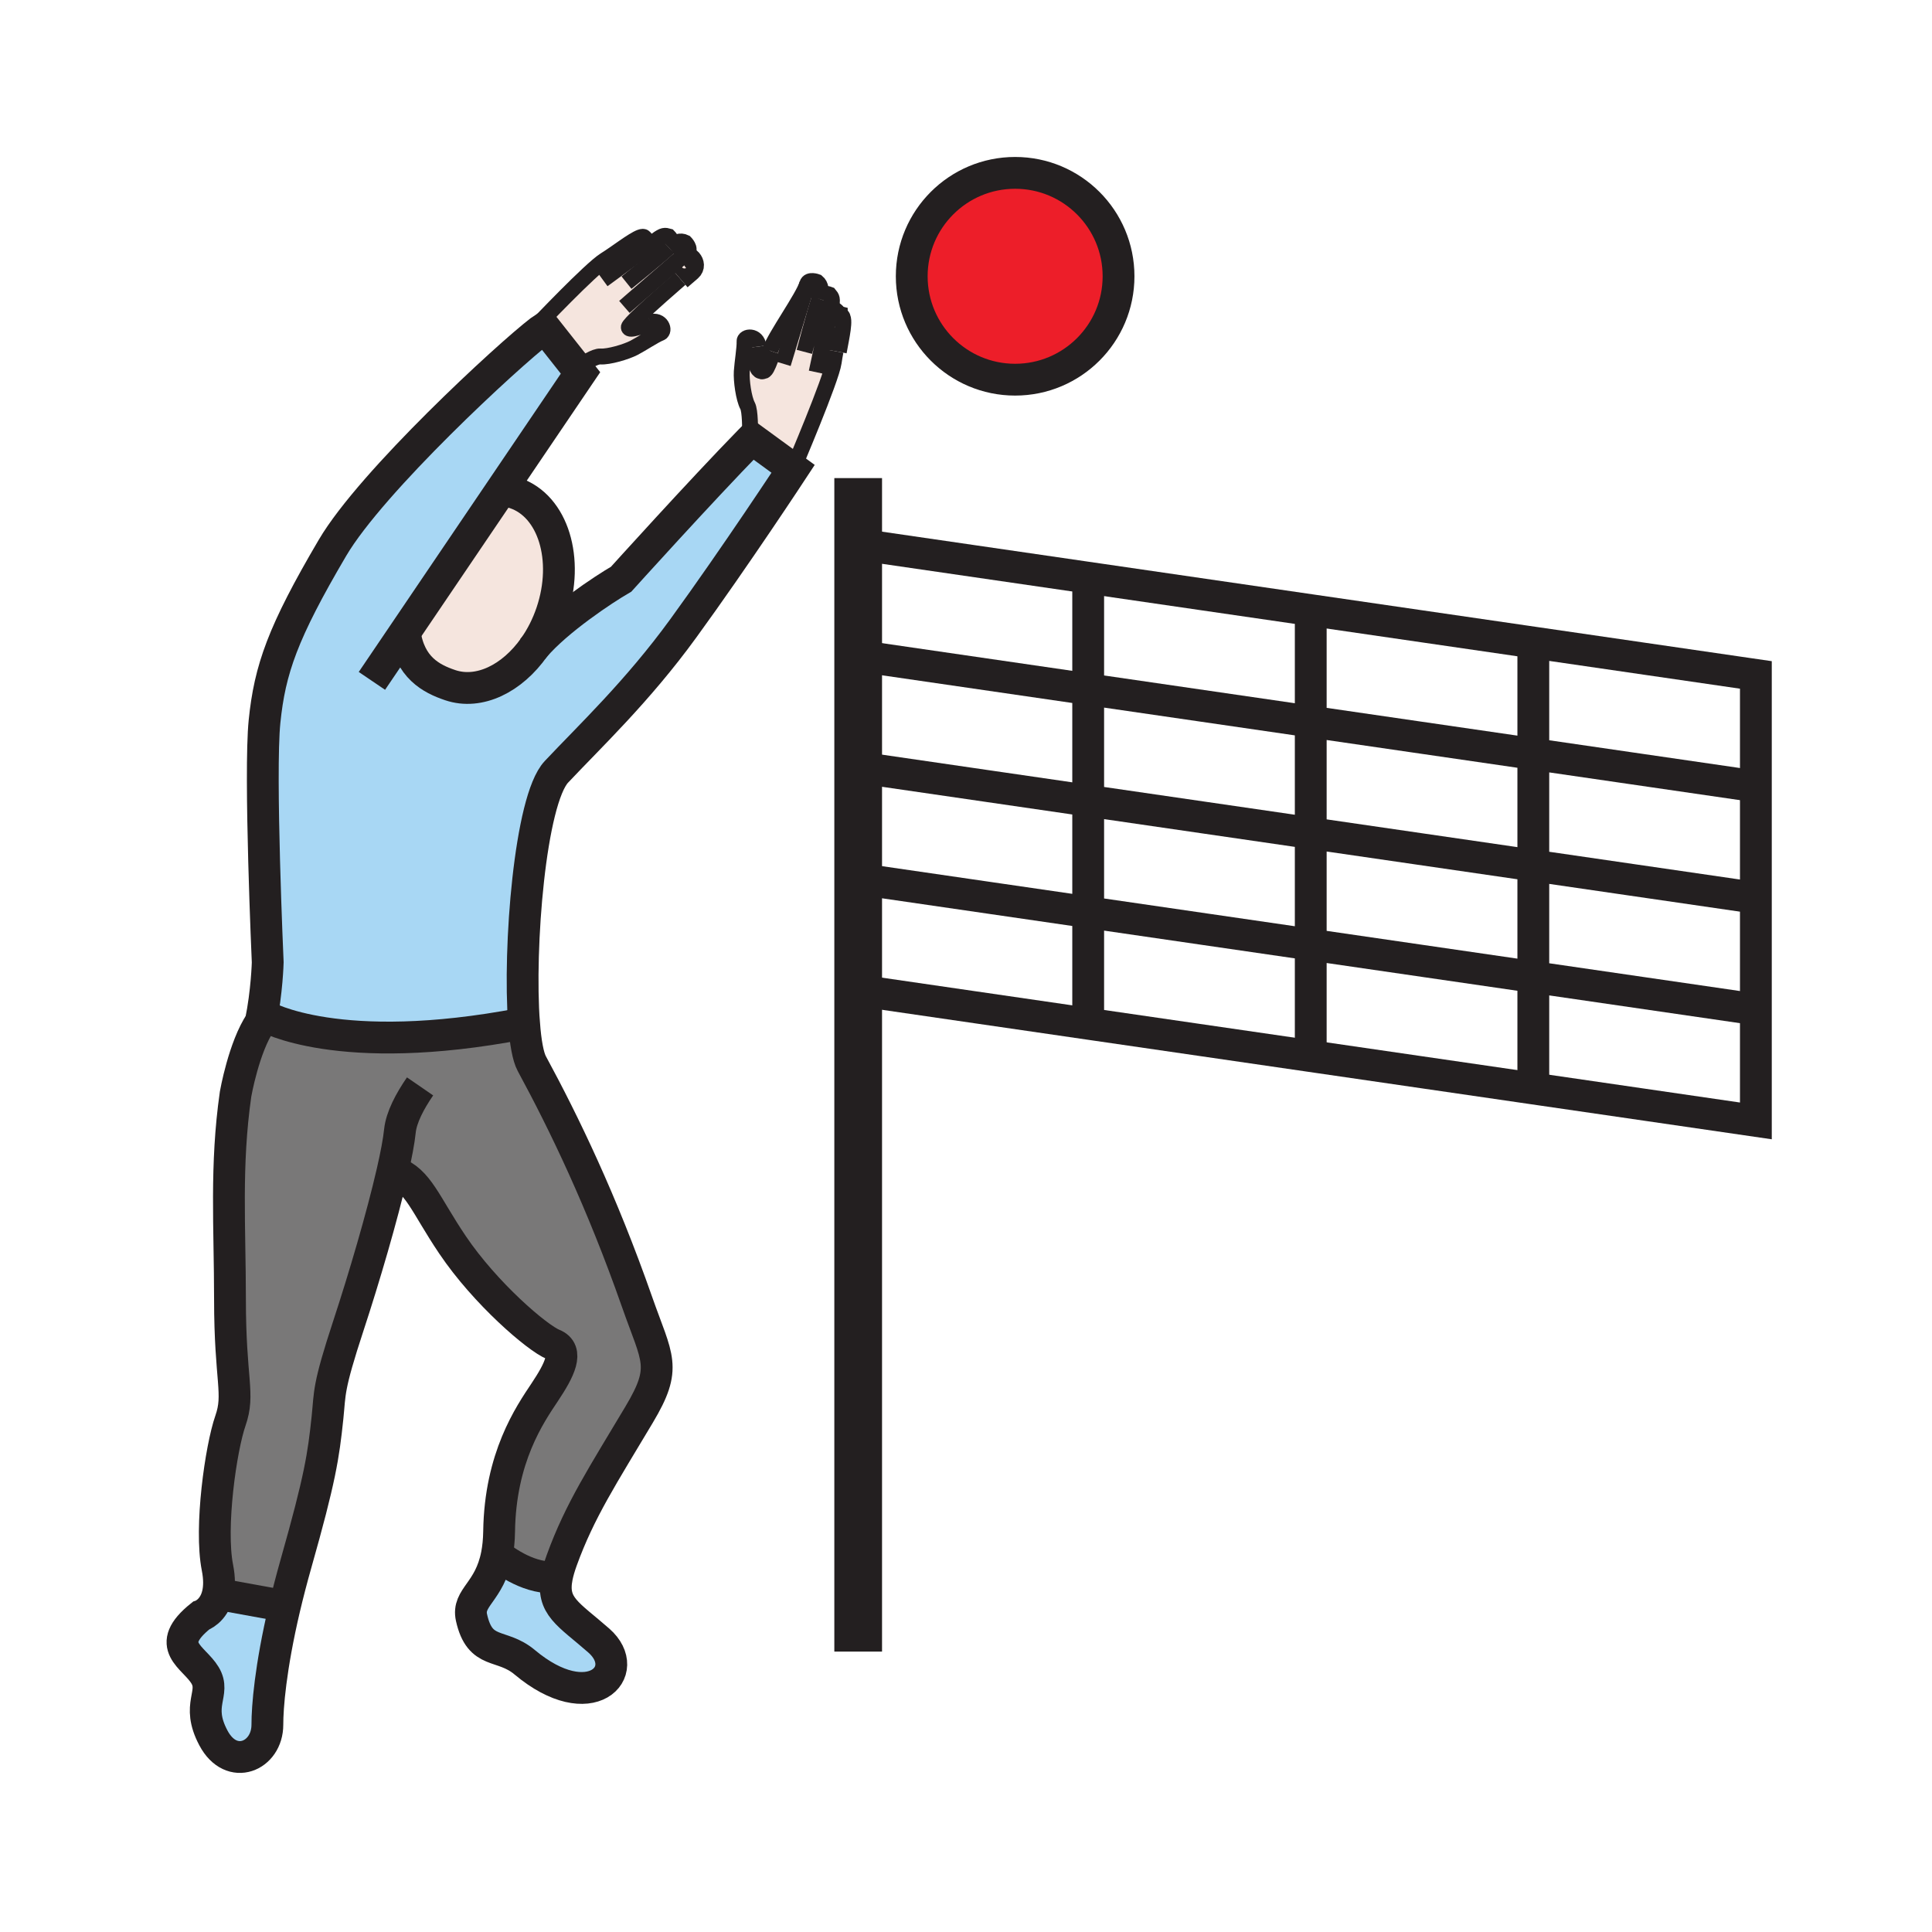 <?xml version="1.0"?><svg xmlns="http://www.w3.org/2000/svg" width="850.394" height="850.394" viewBox="0 0 850.394 850.394" overflow="visible"><path d="M446.82 76.09c25.14 0 45.52 20.38 45.52 45.52 0 25.13-20.38 45.51-45.52 45.51-25.14 0-45.51-20.38-45.51-45.51 0-25.14 20.37-45.52 45.51-45.52z" fill="#ed1e29"></path><path d="M368.19 139.34c.25.06.54.14.86.24 1.72.53.01 8.17-1.27 15.03-.33 1.71-.61 3.37-.82 4.86-1.03 7.46-17.86 46.89-17.86 46.89l-18.16-13.26c-.27.27-.54.55-.81.83.11-5.02.09-13.15-1.08-15.32-1.73-3.23-2.79-11.15-2.55-15.06.24-3.9 1.38-10.66 1.22-13.27-.13-2.3 5.47-3.03 6.18 2.25.1.75.1 1.63-.04 2.64 0 0 .05 7.51 1.83 6.81.52-.22 1.78-3.32 3.27-7.61 2.29-6.55 14.58-23.44 16.38-29.4.68-2.23 4.29-.86 4.29-.86 1.78 1.49 1.99 3.7 1.02 7.41.13-.37.25-.68.35-.93.88-2.16 4.03-.94 4.03-.94 1.06 1.27 1.59 1.83.72 5.58-.13.54-.26 1.13-.4 1.76h-.01c-.28 1.24-.6 2.64-.94 4.15 1.42-1.82 1.45-2.42 3.79-1.81v.01z" fill="#f5e5de" class="aac-skin-fill"></path><path d="M253.9 162.1l1.62 2.05-35.01 51.69-42.39 62.58.02.01c2.19 15.35 11.62 20.32 20.03 23.15 12.72 4.29 27.27-2.88 37-16.75 10.12-11.93 30.62-25.5 38.24-29.89 0 0 35.06-38.84 56.72-61.01.27-.28.54-.56.81-.83l18.16 13.26s-25.31 38.56-48.39 70.29c-20.2 27.79-41.32 47.67-55.8 63.09-11.58 12.33-16.8 77.51-14.24 110.779l-.99.08c-80.82 15.42-112.95-3.279-112.95-3.279-.68.76-1.33 1.609-1.96 2.529 2.73-13.17 3.07-26.25 3.07-26.25s-3.73-83.16-1.4-106.05c2.33-22.9 7.96-39.12 29.9-76.41 17.22-29.29 77.45-84.8 91.48-95.52.81-.62 1.47-1.09 1.95-1.4L253.9 162.1z" fill="#a8d7f4"></path><path d="M294.39 108.84c2.98-2.39 5.09-3.11 7.17-2.09 0 0 2.73 2.73.97 4.27-.78.68-1.95 1.69-3.36 2.92 3.65-2.53 7.63 2.4 4.78 4.87-.38.33-2.1 1.81-4.53 3.91-4.7 4.08-12.01 10.49-17.05 15.24-3.3 3.12-5.62 5.53-5.6 6.11.08 1.91 6.96-1.12 6.96-1.12.86-.53 1.66-.89 2.39-1.11 5.1-1.51 6.72 3.91 4.58 4.72-2.46.92-8.16 4.73-11.62 6.53-3.48 1.81-11.14 4.07-14.79 3.82-2.4-.17-7.33 3.01-10.39 5.19l-14.13-17.88c-.48.31-1.14.78-1.95 1.4l-1.49-2.28s23.57-24.87 29.97-28.86c1.27-.79 2.67-1.73 4.1-2.72 5.74-3.97 12.01-8.65 13.2-7.29 2.2 2.53 1.66 2.62.47 4.88 1.87-1.4 3.56-2.66 4.85-3.65 3.08-2.32 3.79-2.06 5.39-1.62 0 0 2.4 2.38.79 4.07-.19.19-.42.43-.71.69z" fill="#f5e5de" class="aac-skin-fill"></path><path d="M172.72 515.77c-4.51 19.73-12.54 46.971-19.28 67.471-9.21 28.02-8.12 29.55-9.29 40.75-1.78 16.89-3.2 26.63-13.85 64.18-1.98 6.99-3.66 13.51-5.09 19.561L120 706l-22-4-2.11-.43c.66-2.931.78-6.71-.18-11.561-3.49-17.68 1.52-52.63 5.72-64.67 4.18-12.05-.2-17.53-.2-53.58-.01-31.6-2.05-58.64 2.46-90.17 0 0 3.63-20.78 11.08-31.74.63-.92 1.28-1.77 1.96-2.529 0 0 32.13 18.699 112.95 3.279l.99-.08h.01c.63 8.301 1.76 14.61 3.39 17.631 14.26 26.319 30.71 60.319 46.35 104.939 8.88 25.33 13.47 28.5.93 49.521-15.87 26.63-26.16 42.21-34.1 64.17-1 2.77-1.7 5.189-2.13 7.34-11.4 1.39-22.85-6.95-26.41-9.82.56-2.899.92-6.24.98-10.14.46-32.7 13.54-51.55 20.08-61.36 6.54-9.81 10.75-18.22 3.74-21.02-7-2.811-29.9-22.431-44.37-43.91-12.03-17.851-15.04-28.28-25.33-31.851l-1.09-.249z" fill="#797878"></path><path d="M263.6 722.14c15.41 13.551-3.73 33.79-32.7 9.48-10.22-8.561-19.62-2.8-23.36-19.61-1.99-8.96 7.94-11.109 11.17-27.71 3.56 2.87 15.01 11.21 26.41 9.82-2.56 12.96 5.02 16.2 18.48 28.02z" fill="#a8d7f4"></path><path d="M235.17 284.83c-9.73 13.87-24.28 21.04-37 16.75-8.41-2.83-17.84-7.8-20.03-23.15l-.02-.01 42.39-62.58c2.07.11 4.13.5 6.14 1.18 16.82 5.67 24.05 29.19 16.19 52.54-1.91 5.67-4.54 10.82-7.67 15.27z" fill="#f5e5de" class="aac-skin-fill"></path><path d="M120 706l5.21 1.73c-6.22 26.449-7.54 43.859-7.52 51.399.02 13.9-15.84 20.771-23.75 5.86-7.92-14.9 1.22-19.45-3.7-27.61s-18.6-12.75-1.78-26.21c0 0 5.66-1.83 7.43-9.6L98 702l22 4z" fill="#a8d7f4"></path><g fill="none" stroke="#231f20"><path d="M218.72 215.79c.6-.01 1.19 0 1.79.05 2.07.11 4.13.5 6.14 1.18 16.82 5.67 24.05 29.19 16.19 52.54-1.91 5.67-4.54 10.82-7.67 15.27-9.73 13.87-24.28 21.04-37 16.75-8.41-2.83-17.84-7.8-20.03-23.15M217.58 683.35s.4.36 1.13.95c3.56 2.87 15.01 11.21 26.41 9.82.29-.03.59-.07.88-.12M116.73 447.32s32.13 18.699 112.95 3.279" stroke-width="14"></path><path d="M114.2 452.42c.2-.86.39-1.72.57-2.57 2.73-13.17 3.07-26.25 3.07-26.25s-3.73-83.16-1.4-106.05c2.33-22.9 7.96-39.12 29.9-76.41 17.22-29.29 77.45-84.8 91.48-95.52.81-.62 1.47-1.09 1.95-1.4l14.13 17.88 1.62 2.05-35.01 51.69-42.39 62.58-14.42 21.28M120 706l-22-4" stroke-width="14"></path><path d="M184.9 478.19c-4.52 6.569-8.24 13.609-8.87 19.609-.47 4.51-1.65 10.74-3.31 17.97-4.51 19.73-12.54 46.971-19.28 67.471-9.21 28.02-8.12 29.55-9.29 40.75-1.78 16.89-3.2 26.63-13.85 64.18-1.98 6.99-3.66 13.51-5.09 19.561-6.22 26.449-7.54 43.859-7.52 51.399.02 13.9-15.84 20.771-23.75 5.86-7.92-14.9 1.22-19.45-3.7-27.61s-18.6-12.75-1.78-26.21c0 0 5.66-1.83 7.43-9.6.66-2.931.78-6.71-.18-11.561-3.49-17.68 1.52-52.63 5.72-64.67 4.18-12.05-.2-17.53-.2-53.58-.01-31.6-2.05-58.64 2.46-90.17 0 0 3.63-20.78 11.08-31.74.63-.92 1.28-1.77 1.96-2.529" stroke-width="14"></path><path d="M234.37 285.79c.26-.32.52-.64.8-.96 10.12-11.93 30.62-25.5 38.24-29.89 0 0 35.06-38.84 56.72-61.01.27-.28.54-.56.81-.83l18.16 13.26s-25.31 38.56-48.39 70.29c-20.2 27.79-41.32 47.67-55.8 63.09-11.58 12.33-16.8 77.51-14.24 110.779h.01c.63 8.301 1.76 14.61 3.39 17.631 14.26 26.319 30.71 60.319 46.35 104.939 8.88 25.33 13.47 28.5.93 49.521-15.87 26.63-26.16 42.21-34.1 64.17-1 2.77-1.7 5.189-2.13 7.34-2.56 12.96 5.02 16.2 18.48 28.02 15.41 13.551-3.73 33.79-32.7 9.48-10.22-8.561-19.62-2.8-23.36-19.61-1.99-8.96 7.94-11.109 11.17-27.71.56-2.899.92-6.24.98-10.14.46-32.7 13.54-51.55 20.08-61.36 6.54-9.81 10.75-18.22 3.74-21.02-7-2.811-29.9-22.431-44.37-43.91-12.03-17.851-15.04-28.28-25.33-31.851" stroke-width="14"></path><path d="M299.42 122.72c2.43-2.1 4.15-3.58 4.53-3.91 2.85-2.47-1.13-7.4-4.78-4.87" stroke-width="9.87"></path><path d="M282.37 137.96c5.04-4.75 12.35-11.16 17.05-15.24M286.12 141.84c-.73.22-1.53.58-2.39 1.11 0 0-6.88 3.03-6.96 1.12-.02-.58 2.3-2.99 5.6-6.11M251.26 164.05s1.08-.85 2.64-1.95c3.06-2.18 7.99-5.36 10.39-5.19 3.65.25 11.31-2.01 14.79-3.82 3.46-1.8 9.16-5.61 11.62-6.53 2.14-.81.52-6.23-4.58-4.72M270.4 111.76c5.74-3.97 12.01-8.65 13.2-7.29 2.2 2.53 1.66 2.62.47 4.88-.03.05-.05.1-.08.15M236.33 143.34s23.57-24.87 29.97-28.86c1.27-.79 2.67-1.73 4.1-2.72M294.36 108.87c-4.28 4.03-18.6 15.53-18.6 15.53" stroke-width="7"></path><path d="M265.34 123.15s10.99-8.03 18.73-13.8c1.87-1.4 3.56-2.66 4.85-3.65 3.08-2.32 3.79-2.06 5.39-1.62 0 0 2.4 2.38.79 4.07-.19.19-.42.43-.71.69" stroke-width="7"></path><path d="M294.36 108.87l.03-.03c2.98-2.39 5.09-3.11 7.17-2.09 0 0 2.73 2.73.97 4.27-.78.68-1.95 1.69-3.36 2.92-.01.01-.03.03-.04.03-8.1 7.05-24.3 21.12-24.3 21.12" stroke-width="7"></path><path d="M368.19 139.34c.2.58.25 1.25.1 2M365.35 136.99c1.22.23 2.39 1.05 2.84 2.34M360.18 144.64c.93-3.06 1.58-5.25 1.72-5.73.49-1.61 2-2.18 3.44-1.92" stroke-width="9.87"></path><path d="M338.96 154.37c2.29-6.55 14.58-23.44 16.38-29.4" stroke-width="7"></path><path d="M333.9 152.53c.1.75.1 1.63-.04 2.64 0 0 .05 7.51 1.83 6.81.52-.22 1.78-3.32 3.27-7.61" stroke-width="9.87"></path><path d="M330 198s.08-1.68.13-4.07c.11-5.02.09-13.15-1.08-15.32-1.73-3.23-2.79-11.15-2.55-15.06.24-3.9 1.38-10.66 1.22-13.27-.13-2.3 5.47-3.03 6.18 2.25" stroke-width="7"></path><path d="M367.78 154.61c1.28-6.86 2.99-14.5 1.27-15.03-.32-.1-.61-.18-.86-.24v-.01c-2.34-.61-2.37-.01-3.79 1.81-.03.04-.07.09-.11.14" stroke-width="9.87"></path><path d="M349.1 206.36s16.83-39.43 17.86-46.89c.21-1.49.49-3.15.82-4.86M360.64 131.56c-1.94 5.55-6.59 23.31-6.59 23.31M359.45 163.87s2.85-13.31 4.95-22.73c.34-1.51.66-2.91.94-4.15h.01c.14-.63.27-1.22.4-1.76.87-3.75.34-4.31-.72-5.58 0 0-3.15-1.22-4.03.94-.1.25-.22.56-.35.93" stroke-width="7"></path><path d="M360.64 131.56c0-.01.01-.03.01-.04.97-3.71.76-5.92-1.02-7.41 0 0-3.61-1.37-4.29.86-2.03 6.68-10.68 35.12-10.68 35.12" stroke-width="7"></path><path d="M492.34 121.61c0 25.13-20.38 45.51-45.52 45.51-25.14 0-45.51-20.38-45.51-45.51 0-25.14 20.37-45.52 45.51-45.52 25.14 0 45.52 20.38 45.52 45.52zM381.02 289.11v-49.07l97.96 14.26 97.96 14.26 97.97 14.26 97.96 14.26v196.3l-97.96-14.26-97.97-14.26-97.96-14.25-97.96-14.26v-98.16z" stroke-width="14"></path><path stroke-width="14" d="M381.02 387.27l97.96 14.26 97.96 14.26 97.97 14.26 97.96 14.26M381.02 338.19l97.96 14.26 97.96 14.26 97.97 14.26 97.96 14.26M381.02 289.11l97.96 14.26 97.96 14.26 97.97 14.26 97.96 14.26M674.91 282.82v196.31M576.94 268.56v196.3M478.98 254.3v196.3"></path><path stroke-width="21" d="M377.74 210.44v516.53"></path></g><path fill="none" d="M0 0h850.394v850.394H0z"></path></svg>